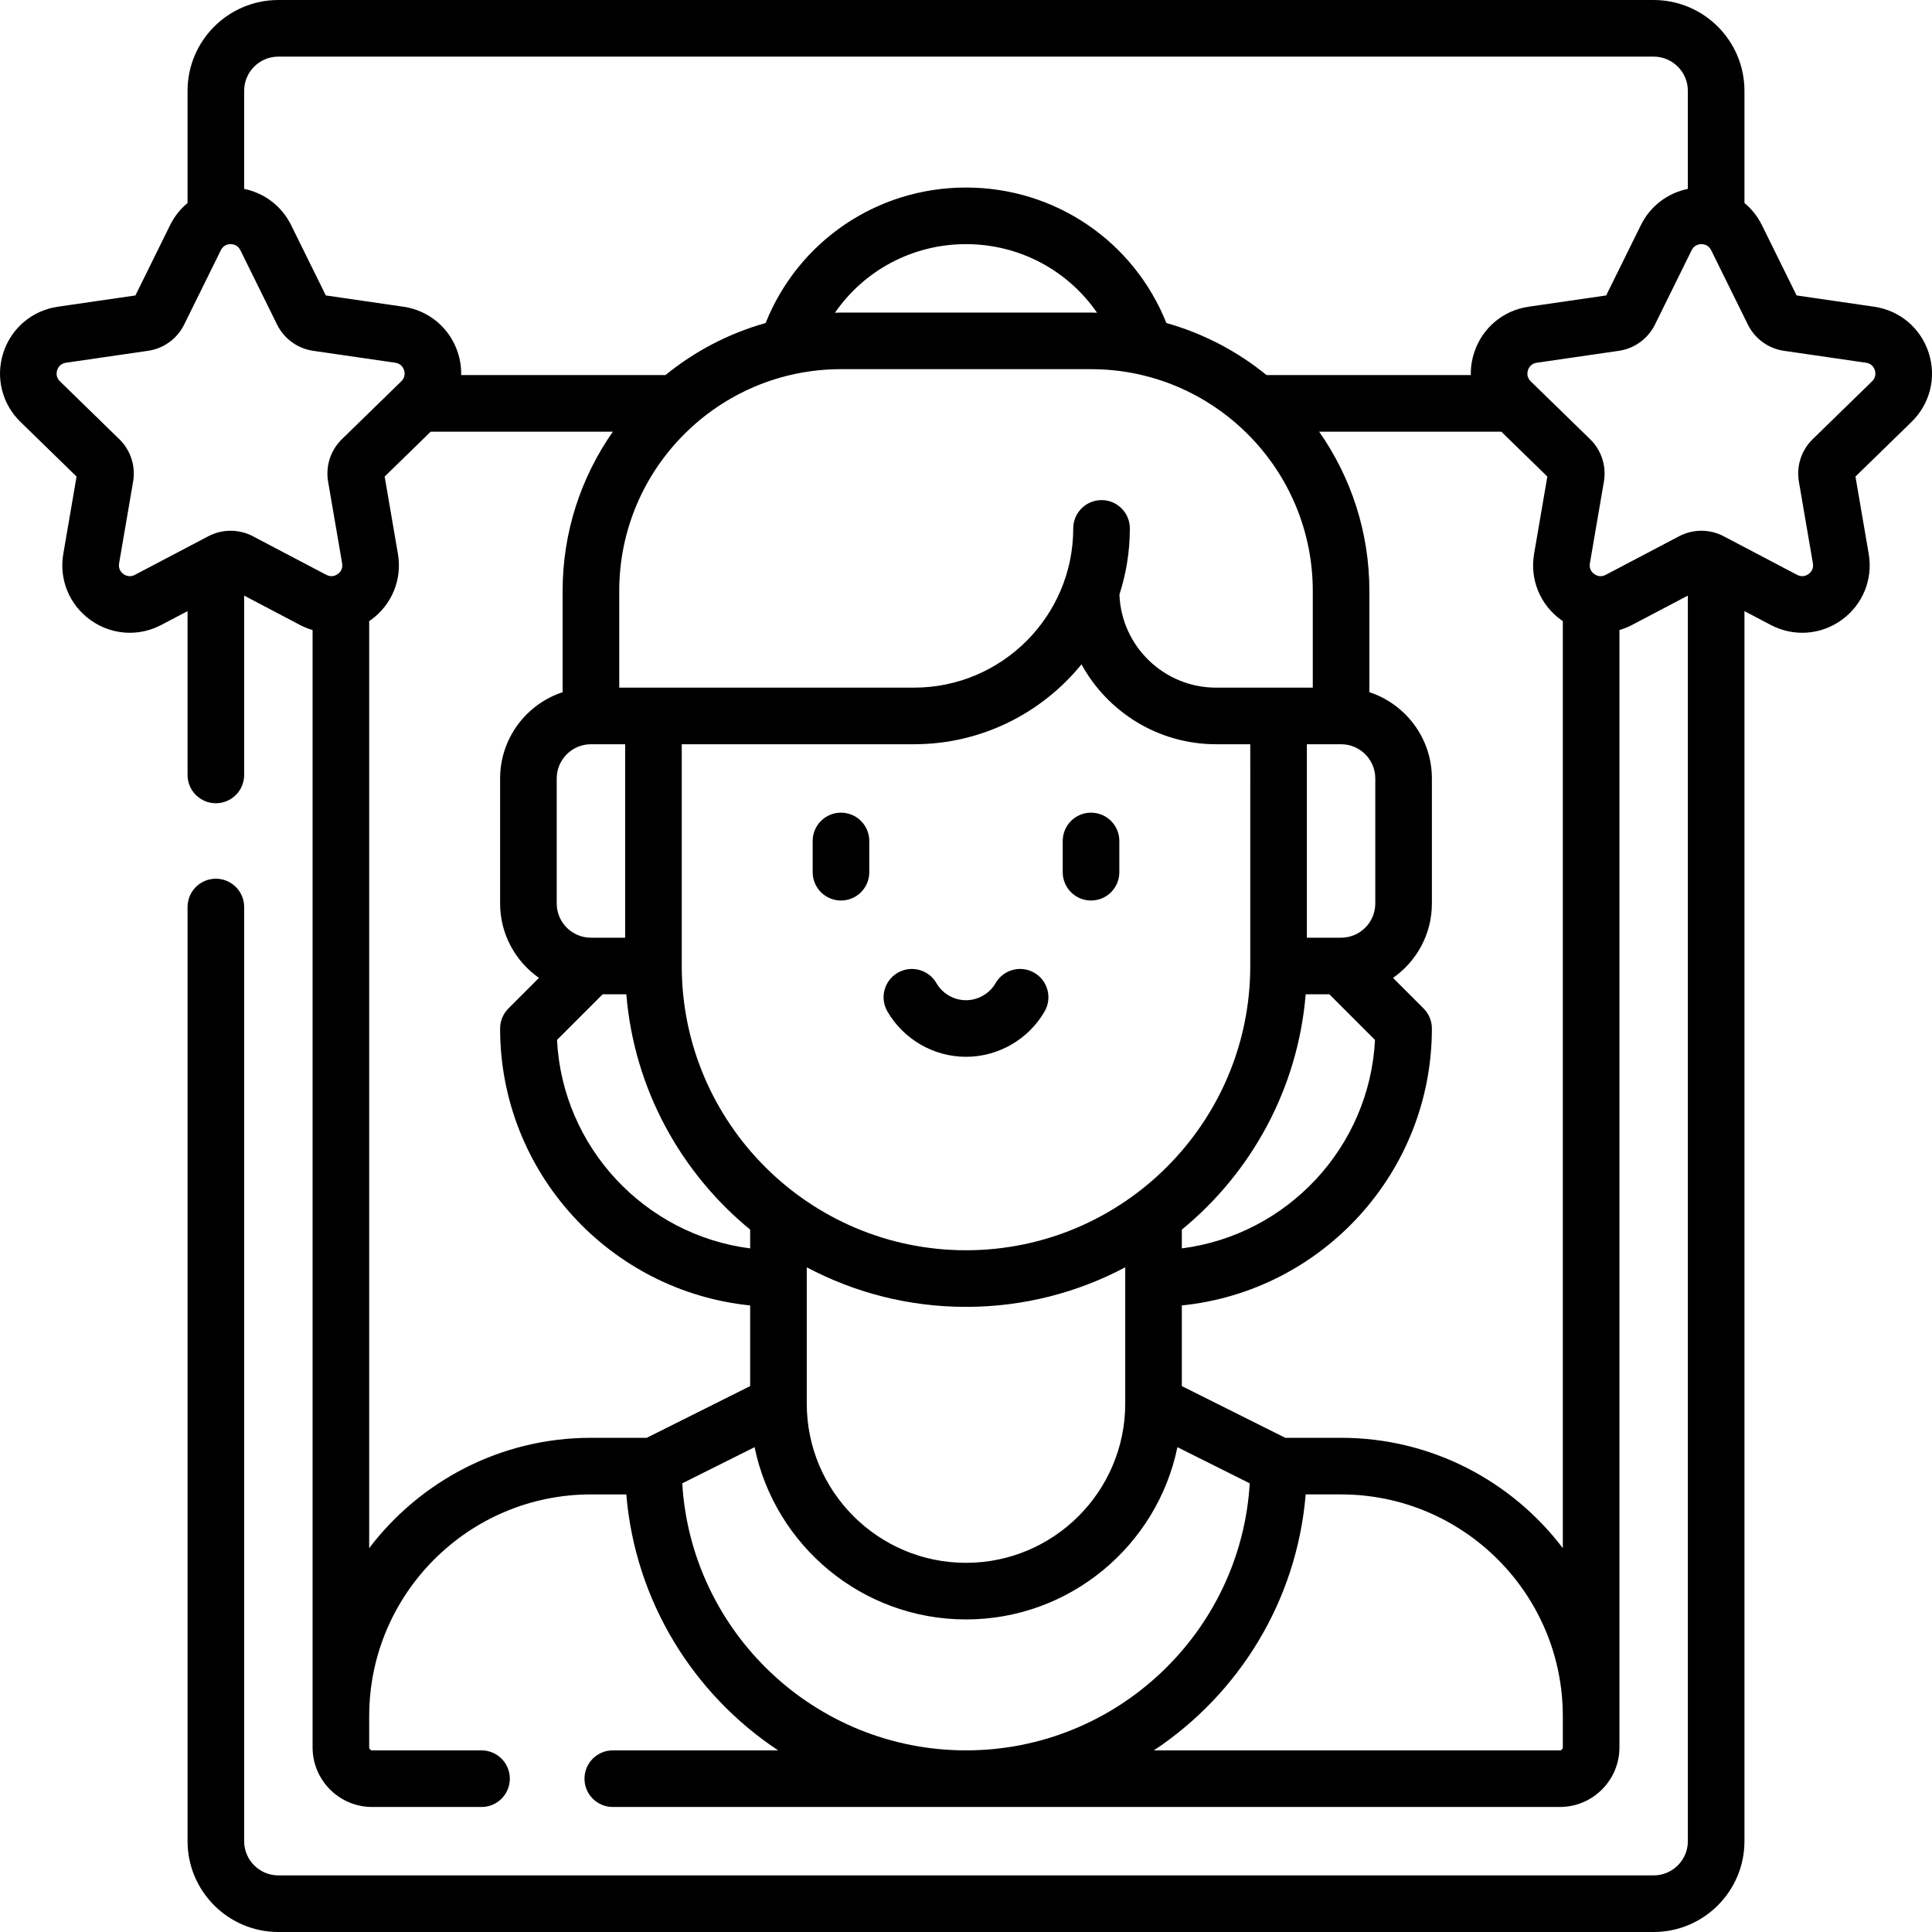 <svg id="Capa_1" enable-background="new 0 0 512.005 512.005" height="512" viewBox="0 0 512.005 512.005" width="512" xmlns="http://www.w3.org/2000/svg"><g><path d="m222.87 215.367c-4.143 0-7.5 3.357-7.5 7.5v8.283c0 4.143 3.357 7.5 7.5 7.5s7.5-3.357 7.5-7.5v-8.283c0-4.143-3.358-7.5-7.5-7.5z"/><path d="m289.136 238.65c4.143 0 7.5-3.357 7.5-7.5v-8.283c0-4.143-3.357-7.5-7.5-7.5s-7.5 3.357-7.5 7.5v8.283c0 4.142 3.358 7.5 7.5 7.5z"/><path d="m276.835 268.046c2.077-3.583.855-8.172-2.728-10.249-3.584-2.079-8.172-.857-10.25 2.728-1.624 2.803-4.634 4.544-7.854 4.544s-6.229-1.741-7.853-4.544c-2.078-3.584-6.667-4.806-10.25-2.728-3.584 2.077-4.806 6.666-2.729 10.249 4.299 7.416 12.281 12.022 20.832 12.022 8.551.001 16.534-4.606 20.832-12.022z"/><path d="m511.116 93.459c-2.119-6.523-7.652-11.188-14.44-12.175l-20.554-2.987-9.19-18.624c-1.144-2.317-2.73-4.303-4.629-5.879v-29.725c0-13.27-10.796-24.066-24.066-24.066h-364.468c-13.271 0-24.066 10.796-24.066 24.066v29.726c-1.899 1.576-3.485 3.562-4.629 5.879l-9.19 18.624-20.555 2.987c-6.787.986-12.32 5.651-14.439 12.175-2.12 6.523-.385 13.55 4.526 18.337l14.873 14.496-3.511 20.469c-1.16 6.761 1.566 13.465 7.115 17.497 3.136 2.277 6.804 3.436 10.498 3.436 2.843 0 5.7-.687 8.341-2.074l6.971-3.665v43.414c0 4.143 3.357 7.5 7.5 7.5s7.5-3.357 7.5-7.5v-47.528l14.795 7.779c1.081.569 2.201 1.014 3.339 1.348v296.117c0 8.703 7.08 15.784 15.783 15.784h28.988c4.143 0 7.5-3.357 7.5-7.5s-3.357-7.5-7.5-7.5h-28.988c-.432 0-.783-.352-.783-.784v-8.247c0-.013.002-.025.002-.038 0-32.402 26.36-58.763 58.763-58.763h9.381c2.338 28.303 17.78 52.944 40.229 67.832h-43.815c-4.143 0-7.5 3.357-7.5 7.5s3.357 7.5 7.5 7.5h250.988c8.703 0 15.784-7.081 15.784-15.784v-296.12c1.138-.334 2.257-.778 3.338-1.346l14.795-7.779v330.095c0 4.999-4.067 9.066-9.066 9.066h-364.467c-4.999 0-9.066-4.067-9.066-9.066v-247.567c0-4.143-3.357-7.5-7.5-7.5s-7.5 3.357-7.5 7.5v247.567c0 13.271 10.796 24.066 24.066 24.066h364.467c13.27 0 24.066-10.796 24.066-24.066v-325.982l6.971 3.665c6.071 3.193 13.291 2.669 18.839-1.361 5.549-4.032 8.275-10.736 7.115-17.496l-3.511-20.47 14.872-14.496c4.912-4.787 6.648-11.813 4.528-18.337zm-437.347-78.457h364.467c4.999 0 9.066 4.067 9.066 9.066v25.995c-5.363 1.081-9.959 4.556-12.453 9.609l-9.19 18.624-20.554 2.987c-6.787.986-12.32 5.651-14.439 12.175-.637 1.96-.92 3.966-.879 5.943h-54.133c-7.715-6.286-16.722-11.033-26.553-13.801-8.641-21.638-29.47-35.901-53.098-35.901-23.627 0-44.456 14.263-53.098 35.901-9.831 2.768-18.839 7.515-26.554 13.801h-54.132c.041-1.977-.242-3.983-.879-5.943-2.119-6.523-7.652-11.188-14.44-12.175l-20.553-2.987-9.191-18.624c-2.494-5.053-7.09-8.528-12.453-9.609v-25.994c0-4.999 4.067-9.067 9.066-9.067zm339.899 149.256c.164.119.335.222.501.334v245.691c-13.483-17.754-34.806-29.246-58.769-29.246l-14.789.001-27.41-13.705v-21.378c37.167-3.77 66.268-35.244 66.268-73.388 0-1.989-.79-3.897-2.197-5.304l-8.105-8.105c6.222-4.355 10.303-11.57 10.303-19.724v-33.134c0-10.652-6.959-19.704-16.567-22.864v-26.836c0-15.685-4.936-30.23-13.314-42.197h48.278l12.199 11.89-3.511 20.469c-1.162 6.76 1.565 13.464 7.113 17.496zm-190.799-66.425h66.267c32.404 0 58.767 26.362 58.767 58.767v25.634h-9.065-.001-16.566c-13.811 0-25.1-10.981-25.609-24.67 1.784-5.528 2.759-11.416 2.759-17.53 0-4.143-3.357-7.5-7.5-7.5s-7.5 3.357-7.5 7.5c0 23.27-18.931 42.2-42.2 42.2h-69.049-.001-9.066v-25.634c-.003-32.404 26.359-58.767 58.764-58.767zm-1.593-14.959c7.719-11.2 20.537-18.173 34.726-18.173 14.19 0 27.007 6.973 34.726 18.173-.532-.011-1.059-.04-1.593-.04h-66.267c-.533-.001-1.061.028-1.592.04zm-40.606 173.129v-58.77h61.548c17.896 0 33.892-8.267 44.389-21.176 6.906 12.607 20.301 21.176 35.662 21.176h9.067l-.001 58.767v.003c0 41.538-33.794 75.332-75.332 75.332-41.539 0-75.333-33.794-75.333-75.332zm132.532 69.863c18.399-15.091 30.75-37.292 32.82-62.366h6.274l12.097 12.096c-1.455 28.491-23.3 51.674-51.19 55.245v-4.975zm51.267-86.432c0 4.999-4.067 9.066-9.067 9.066h-9.066l.001-51.267h9.065c5 0 9.067 4.067 9.067 9.066zm-207.866-42.2h9.067v51.266h-9.067c-4.999 0-9.066-4.067-9.066-9.066v-33.134c0-4.999 4.067-9.066 9.066-9.066zm3.106 66.266h6.275c2.07 25.072 14.42 47.272 32.817 62.363v4.977c-27.89-3.571-49.734-26.754-51.188-55.245zm54.092 75.354c0-.007.001-.013.001-.019s-.001-.013-.001-.019v-2.965c12.604 6.689 26.967 10.485 42.202 10.485 15.234 0 29.595-3.796 42.198-10.483v36.117c0 23.27-18.931 42.2-42.2 42.2-23.27 0-42.2-18.931-42.2-42.2zm-146.779-196.74c-3.699-1.945-8.117-1.945-11.814 0l-1.563.822c-.009.005-.018.009-.027.014l-17.867 9.393c-1.381.727-2.499.176-3.041-.22-.543-.393-1.413-1.285-1.149-2.825l3.716-21.664c.707-4.119-.658-8.32-3.65-11.236l-15.741-15.343c-1.118-1.09-.938-2.322-.731-2.96s.785-1.741 2.331-1.966l21.755-3.161c4.134-.602 7.706-3.196 9.557-6.943l9.728-19.712c.691-1.4 1.919-1.609 2.59-1.609s1.898.209 2.59 1.609l9.729 19.714c1.85 3.745 5.422 6.34 9.558 6.941l21.751 3.161c1.547.225 2.125 1.328 2.332 1.966s.388 1.87-.731 2.96l-15.739 15.343c-2.993 2.916-4.358 7.117-3.651 11.236l3.716 21.665c.264 1.539-.606 2.431-1.149 2.824-.542.396-1.66.946-3.041.22zm30.814 268.168v-245.687c.167-.113.336-.218.5-.337 5.549-4.032 8.275-10.736 7.115-17.496l-3.511-20.47 12.198-11.89h48.278c-8.379 11.967-13.315 26.513-13.315 42.197v26.837c-9.607 3.16-16.565 12.212-16.565 22.863v33.134c0 8.154 4.08 15.369 10.302 19.724l-8.105 8.105c-1.407 1.407-2.197 3.314-2.197 5.304 0 38.144 29.101 69.618 66.266 73.388v21.379l-27.409 13.705-14.791-.001c-23.962.001-45.283 11.491-58.766 29.245zm82.969-17.18 19.169-9.584c5.357 26.023 28.443 45.651 56.028 45.651s50.671-19.629 56.028-45.652l19.169 9.585c-2.369 39.421-35.191 70.768-75.196 70.768-40.007 0-72.829-31.347-75.198-70.768zm232.58 70.768h-107.593c22.449-14.887 37.891-39.528 40.229-67.832h9.379c32.404 0 58.768 26.363 58.768 58.767 0 .007.001.013.001.019v8.261c0 .433-.351.785-.784.785zm82.734-362.816-15.739 15.343c-2.993 2.916-4.358 7.117-3.651 11.236l3.716 21.665c.264 1.539-.606 2.431-1.149 2.824-.542.396-1.659.946-3.041.22l-17.867-9.393c-.008-.004-.017-.008-.025-.013l-1.562-.821c-3.697-1.944-8.115-1.947-11.816-.001l-19.456 10.229c-1.381.727-2.499.176-3.041-.22-.543-.393-1.413-1.285-1.149-2.825l3.716-21.664c.707-4.119-.658-8.32-3.65-11.236l-15.74-15.342c-1.118-1.091-.938-2.323-.73-2.961s.785-1.741 2.332-1.966l21.753-3.161c4.134-.602 7.706-3.196 9.557-6.943l9.728-19.712c.691-1.4 1.919-1.609 2.59-1.609s1.898.209 2.59 1.609l9.729 19.714c1.85 3.745 5.422 6.34 9.558 6.941l21.752 3.161c1.547.225 2.125 1.328 2.332 1.966.201.637.382 1.869-.737 2.959z"/></g></svg>